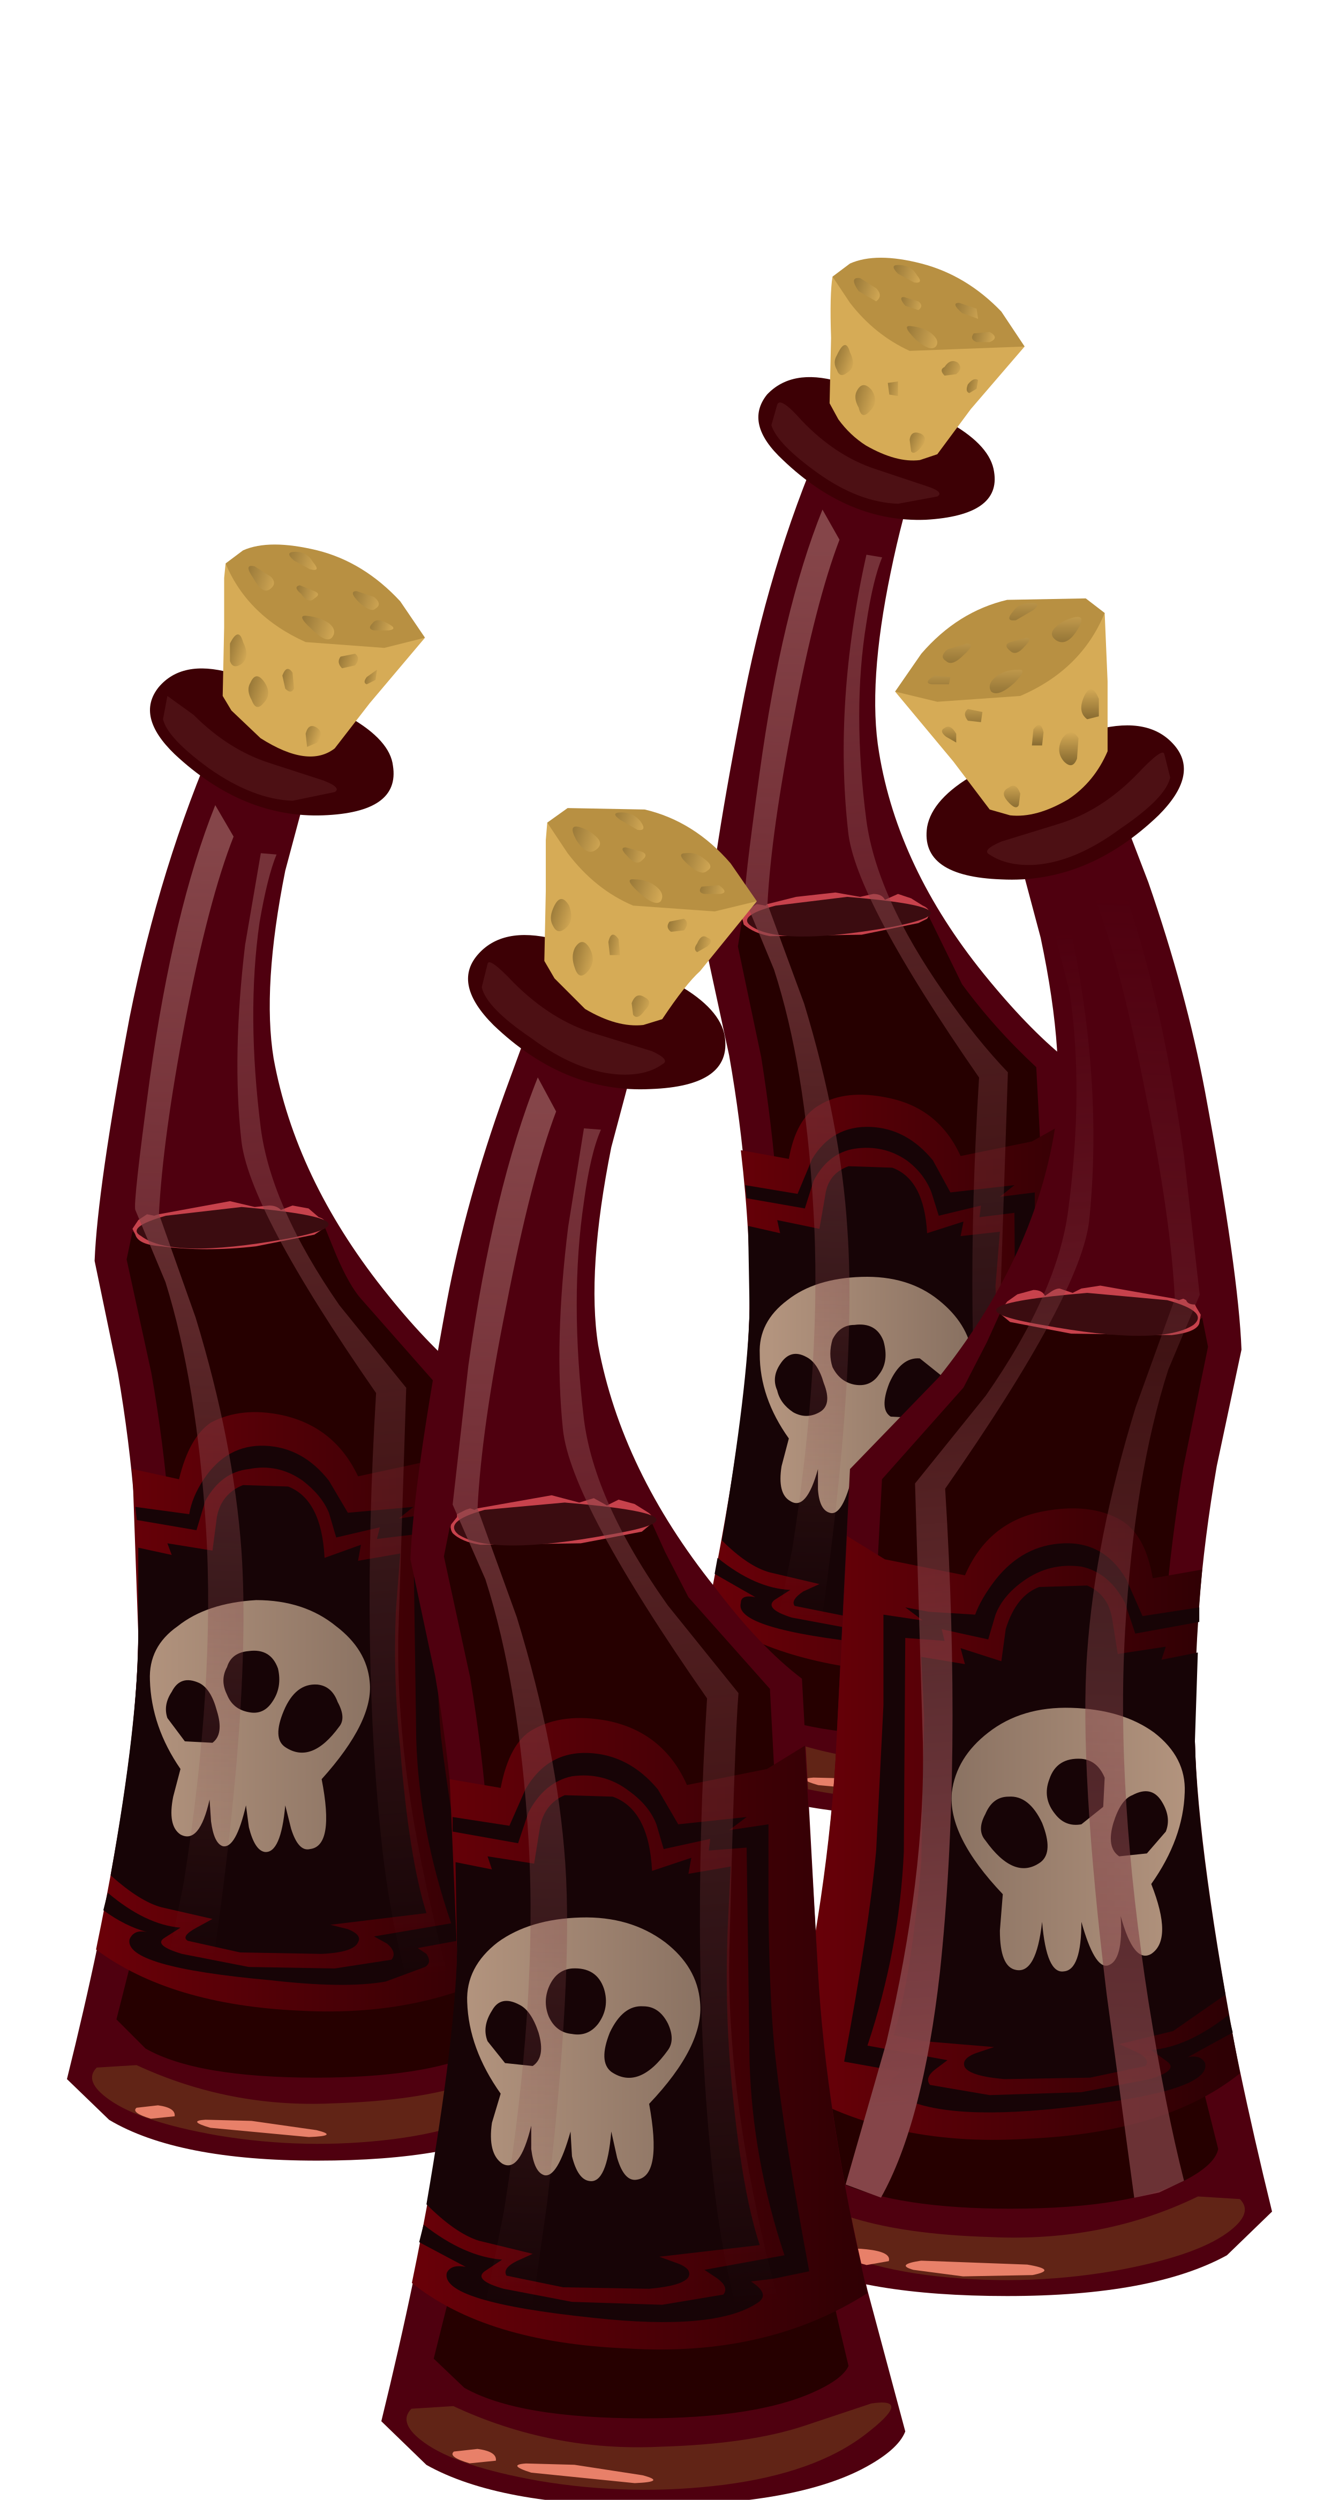 <?xml version="1.0" encoding="UTF-8" standalone="no"?>
<svg xmlns:xlink="http://www.w3.org/1999/xlink" height="85.85px" width="46.0px" xmlns="http://www.w3.org/2000/svg">
  <g transform="matrix(1.0, 0.0, 0.0, 1.0, 0.0, 0.0)">
    <use height="53.5" transform="matrix(1.0, 0.0, 0.0, 1.0, 23.35, 8.85)" width="16.5" xlink:href="#shape0"/>
    <use height="3.1" transform="matrix(0.9, 0.0, 0.0, 0.9, 24.15, 59.05)" width="16.95" xlink:href="#sprite0"/>
    <use height="0.7" transform="matrix(0.9, 0.0, 0.0, 0.9, 27.655, 61.0)" width="4.75" xlink:href="#sprite1"/>
    <use height="0.65" transform="matrix(0.9, 0.0, 0.0, 0.9, 25.6, 60.505)" width="1.45" xlink:href="#sprite2"/>
    <use height="28.95" transform="matrix(1.0, 0.0, 0.0, 1.0, 24.3, 30.65)" width="14.35" xlink:href="#shape4"/>
    <use height="44.7" transform="matrix(0.9, 0.0, 0.0, 0.9, 29.0, 19.05)" width="8.65" xlink:href="#sprite3"/>
    <use height="46.45" transform="matrix(0.9, 0.0, 0.0, 0.9, 25.6, 17.5)" width="4.0" xlink:href="#sprite4"/>
    <use height="55.5" transform="matrix(1.0, 0.0, 0.0, 1.0, 2.3, 18.7)" width="17.05" xlink:href="#shape7"/>
    <use height="3.2" transform="matrix(0.9, 0.0, 0.0, 0.9, 3.15, 70.75)" width="17.55" xlink:href="#sprite5"/>
    <use height="0.75" transform="matrix(0.9, 0.0, 0.0, 0.9, 6.755, 72.75)" width="4.95" xlink:href="#sprite6"/>
    <use height="0.65" transform="matrix(0.9, 0.0, 0.0, 0.9, 4.65, 72.255)" width="1.5" xlink:href="#sprite7"/>
    <use height="30.1" transform="matrix(1.0, 0.0, 0.0, 1.0, 3.3, 41.25)" width="14.85" xlink:href="#shape8"/>
    <use height="46.3" transform="matrix(0.9, 0.0, 0.0, 0.9, 8.15, 29.3)" width="8.95" xlink:href="#sprite8"/>
    <use height="48.15" transform="matrix(0.9, 0.0, 0.0, 0.9, 4.65, 27.65)" width="4.15" xlink:href="#sprite9"/>
    <use height="58.45" transform="matrix(1.0, 0.0, 0.0, 1.0, 25.7, 20.4)" width="18.0" xlink:href="#shape11"/>
    <use height="3.4" transform="matrix(0.9, 0.0, 0.0, 0.9, 26.17, 75.25)" width="18.45" xlink:href="#sprite10"/>
    <use height="0.75" transform="matrix(0.9, 0.0, 0.0, 0.9, 31.105, 77.545)" width="5.3" xlink:href="#sprite11"/>
    <use height="0.7" transform="matrix(0.9, 0.0, 0.0, 0.9, 29.095, 77.2)" width="1.6" xlink:href="#sprite12"/>
    <use height="31.7" transform="matrix(1.0, 0.0, 0.0, 1.0, 26.95, 44.15)" width="15.65" xlink:href="#shape15"/>
    <use height="48.8" transform="matrix(0.9, 0.0, 0.0, 0.9, 29.05, 31.55)" width="9.45" xlink:href="#sprite13"/>
    <use height="50.75" transform="matrix(0.9, 0.0, 0.0, 0.9, 37.3, 29.8)" width="4.35" xlink:href="#sprite14"/>
    <use height="58.45" transform="matrix(1.0, 0.0, 0.0, 1.0, 13.1, 27.6)" width="18.0" xlink:href="#shape18"/>
    <use height="3.4" transform="matrix(0.9, 0.0, 0.0, 0.9, 13.955, 82.45)" width="18.5" xlink:href="#sprite15"/>
    <use height="0.85" transform="matrix(0.9, 0.0, 0.0, 0.9, 17.755, 84.555)" width="5.2" xlink:href="#sprite16"/>
    <use height="0.7" transform="matrix(0.9, 0.0, 0.0, 0.9, 15.55, 84.055)" width="1.65" xlink:href="#sprite17"/>
    <use height="31.7" transform="matrix(1.0, 0.0, 0.0, 1.0, 14.15, 51.35)" width="15.65" xlink:href="#shape19"/>
    <use height="48.8" transform="matrix(0.9, 0.0, 0.0, 0.9, 19.205, 38.75)" width="9.45" xlink:href="#sprite18"/>
    <use height="50.75" transform="matrix(0.9, 0.0, 0.0, 0.9, 15.55, 37.0)" width="4.35" xlink:href="#sprite19"/>
  </g>
  <defs>
    <g id="shape0" transform="matrix(1.0, 0.0, 0.0, 1.0, -23.35, -8.85)">
      <path d="M30.6 19.65 Q29.8 23.5 30.2 25.85 30.85 29.8 33.8 33.45 35.3 35.3 36.6 36.35 L37.05 45.55 Q37.35 50.2 38.6 55.55 L39.85 60.0 Q39.6 60.6 38.5 61.2 36.25 62.35 31.65 62.35 27.05 62.35 24.75 61.05 L23.35 59.7 Q25.65 50.4 25.75 44.95 25.85 40.8 25.05 36.25 L24.25 32.55 Q24.35 30.2 25.45 24.5 26.4 19.4 28.25 15.15 L31.5 16.25 Q31.0 17.7 30.6 19.65" fill="#4f000f" fill-rule="evenodd" stroke="none"/>
      <path d="M28.8 13.1 Q33.9 14.45 34.15 16.2 34.4 17.7 31.8 17.85 29.15 17.95 26.9 15.8 25.55 14.55 26.35 13.55 27.2 12.65 28.8 13.1" fill="#3d0005" fill-rule="evenodd" stroke="none"/>
      <path d="M26.7 13.9 Q26.8 13.6 27.55 14.45 28.7 15.65 30.05 16.1 L31.85 16.7 Q32.45 16.9 32.2 17.05 L30.85 17.3 Q29.5 17.25 28.1 16.25 26.7 15.25 26.5 14.6 L26.7 13.9" fill="#4d1014" fill-rule="evenodd" stroke="none"/>
      <path d="M29.15 11.5 L28.6 9.5 29.2 9.05 Q30.1 8.65 31.65 9.05 33.2 9.45 34.4 10.7 L35.2 11.9 31.65 13.55 29.15 11.5" fill="#b89042" fill-rule="evenodd" stroke="none"/>
      <path d="M29.75 15.3 Q29.2 14.95 28.8 14.4 L28.5 13.85 28.55 11.6 Q28.5 10.1 28.6 9.5 L29.2 10.4 Q30.05 11.5 31.25 12.05 L35.2 11.9 33.35 14.05 32.2 15.6 31.6 15.8 Q30.8 15.9 29.75 15.3" fill="#d6ab56" fill-rule="evenodd" stroke="none"/>
      <path d="M28.75 12.2 Q29.05 11.55 29.2 12.1 29.45 12.6 29.1 12.8 28.85 13.0 28.75 12.7 28.6 12.45 28.75 12.2" fill="url(#gradient0)" fill-rule="evenodd" stroke="none"/>
      <path d="M29.45 13.4 Q29.65 13.05 29.95 13.4 30.2 13.8 29.9 14.1 29.6 14.45 29.5 14.0 29.3 13.65 29.45 13.4" fill="url(#gradient1)" fill-rule="evenodd" stroke="none"/>
      <path d="M30.5 13.15 L30.85 13.1 30.85 13.6 30.55 13.55 30.5 13.15" fill="url(#gradient2)" fill-rule="evenodd" stroke="none"/>
      <path d="M31.25 15.1 Q31.3 14.75 31.65 14.9 31.9 15.05 31.65 15.35 31.4 15.65 31.3 15.5 L31.25 15.1" fill="url(#gradient3)" fill-rule="evenodd" stroke="none"/>
      <path d="M33.25 13.2 Q33.45 12.95 33.6 13.05 L33.55 13.35 33.3 13.5 Q33.15 13.45 33.25 13.2" fill="url(#gradient4)" fill-rule="evenodd" stroke="none"/>
      <path d="M32.45 12.6 Q32.65 12.3 32.9 12.45 33.1 12.65 32.85 12.85 L32.45 12.9 Q32.25 12.7 32.45 12.6" fill="url(#gradient5)" fill-rule="evenodd" stroke="none"/>
      <path d="M29.55 9.55 L30.1 9.9 Q30.35 10.15 30.1 10.35 L29.5 10.0 Q29.15 9.5 29.55 9.55" fill="url(#gradient6)" fill-rule="evenodd" stroke="none"/>
      <path d="M31.3 11.2 Q31.75 11.25 32.0 11.45 32.3 11.7 32.15 11.9 31.95 12.1 31.45 11.65 30.95 11.15 31.3 11.2" fill="url(#gradient7)" fill-rule="evenodd" stroke="none"/>
      <path d="M31.05 10.2 L31.55 10.35 Q31.75 10.5 31.55 10.65 L31.1 10.5 Q30.85 10.2 31.05 10.2" fill="url(#gradient8)" fill-rule="evenodd" stroke="none"/>
      <path d="M30.85 9.1 Q31.3 9.1 31.5 9.45 31.75 9.75 31.4 9.7 L30.85 9.4 Q30.55 9.1 30.85 9.1" fill="url(#gradient9)" fill-rule="evenodd" stroke="none"/>
      <path d="M32.95 10.4 L33.55 10.6 33.6 10.95 33.05 10.75 Q32.65 10.4 32.95 10.4" fill="url(#gradient10)" fill-rule="evenodd" stroke="none"/>
      <path d="M33.45 11.45 L34.0 11.4 Q34.35 11.6 34.0 11.75 L33.55 11.75 Q33.3 11.65 33.45 11.45" fill="url(#gradient11)" fill-rule="evenodd" stroke="none"/>
    </g>
    <linearGradient gradientTransform="matrix(6.0E-4, 2.0E-4, 2.0E-4, -6.0E-4, 28.9, 12.35)" gradientUnits="userSpaceOnUse" id="gradient0" spreadMethod="pad" x1="-819.2" x2="819.2">
      <stop offset="0.0" stop-color="#82662e"/>
      <stop offset="1.0" stop-color="#d6ab56"/>
    </linearGradient>
    <linearGradient gradientTransform="matrix(7.0E-4, 2.0E-4, 2.0E-4, -7.0E-4, 29.55, 13.7)" gradientUnits="userSpaceOnUse" id="gradient1" spreadMethod="pad" x1="-819.2" x2="819.2">
      <stop offset="0.0" stop-color="#82662e"/>
      <stop offset="1.0" stop-color="#d6ab56"/>
    </linearGradient>
    <linearGradient gradientTransform="matrix(5.0E-4, 1.0E-4, 1.0E-4, -5.0E-4, 30.6, 13.3)" gradientUnits="userSpaceOnUse" id="gradient2" spreadMethod="pad" x1="-819.2" x2="819.2">
      <stop offset="0.0" stop-color="#82662e"/>
      <stop offset="1.0" stop-color="#d6ab56"/>
    </linearGradient>
    <linearGradient gradientTransform="matrix(5.0E-4, 1.0E-4, 2.0E-4, -5.0E-4, 31.35, 15.2)" gradientUnits="userSpaceOnUse" id="gradient3" spreadMethod="pad" x1="-819.2" x2="819.2">
      <stop offset="0.0" stop-color="#82662e"/>
      <stop offset="1.0" stop-color="#d6ab56"/>
    </linearGradient>
    <linearGradient gradientTransform="matrix(4.0E-4, 1.0E-4, 1.0E-4, -5.0E-4, 33.4, 13.25)" gradientUnits="userSpaceOnUse" id="gradient4" spreadMethod="pad" x1="-819.2" x2="819.2">
      <stop offset="0.0" stop-color="#82662e"/>
      <stop offset="1.0" stop-color="#d6ab56"/>
    </linearGradient>
    <linearGradient gradientTransform="matrix(6.0E-4, 2.0E-4, 2.0E-4, -6.0E-4, 32.6, 12.65)" gradientUnits="userSpaceOnUse" id="gradient5" spreadMethod="pad" x1="-819.2" x2="819.2">
      <stop offset="0.0" stop-color="#82662e"/>
      <stop offset="1.0" stop-color="#d6ab56"/>
    </linearGradient>
    <linearGradient gradientTransform="matrix(9.0E-4, 2.0E-4, 3.0E-4, -0.001, 29.6, 9.95)" gradientUnits="userSpaceOnUse" id="gradient6" spreadMethod="pad" x1="-819.2" x2="819.2">
      <stop offset="0.0" stop-color="#82662e"/>
      <stop offset="1.0" stop-color="#d6ab56"/>
    </linearGradient>
    <linearGradient gradientTransform="matrix(0.001, 3.0E-4, 3.0E-4, -0.001, 31.5, 11.5)" gradientUnits="userSpaceOnUse" id="gradient7" spreadMethod="pad" x1="-819.2" x2="819.2">
      <stop offset="0.0" stop-color="#82662e"/>
      <stop offset="1.0" stop-color="#d6ab56"/>
    </linearGradient>
    <linearGradient gradientTransform="matrix(7.0E-4, 2.0E-4, 2.0E-4, -8.0E-4, 31.2, 10.4)" gradientUnits="userSpaceOnUse" id="gradient8" spreadMethod="pad" x1="-819.2" x2="819.2">
      <stop offset="0.0" stop-color="#82662e"/>
      <stop offset="1.0" stop-color="#d6ab56"/>
    </linearGradient>
    <linearGradient gradientTransform="matrix(9.0E-4, 2.0E-4, 3.0E-4, -0.001, 31.0, 9.35)" gradientUnits="userSpaceOnUse" id="gradient9" spreadMethod="pad" x1="-819.2" x2="819.2">
      <stop offset="0.0" stop-color="#82662e"/>
      <stop offset="1.0" stop-color="#d6ab56"/>
    </linearGradient>
    <linearGradient gradientTransform="matrix(9.0E-4, 2.0E-4, 3.0E-4, -0.001, 33.1, 10.65)" gradientUnits="userSpaceOnUse" id="gradient10" spreadMethod="pad" x1="-819.2" x2="819.2">
      <stop offset="0.0" stop-color="#82662e"/>
      <stop offset="1.0" stop-color="#d6ab56"/>
    </linearGradient>
    <linearGradient gradientTransform="matrix(7.0E-4, 2.0E-4, 2.0E-4, -8.0E-4, 33.65, 11.55)" gradientUnits="userSpaceOnUse" id="gradient11" spreadMethod="pad" x1="-819.2" x2="819.2">
      <stop offset="0.0" stop-color="#82662e"/>
      <stop offset="1.0" stop-color="#d6ab56"/>
    </linearGradient>
    <g id="sprite0" transform="matrix(1.0, 0.0, 0.0, 1.0, 0.0, 0.0)">
      <use height="3.4" transform="matrix(0.916, 0.0, 0.0, 0.912, 0.004, 0.0)" width="18.5" xlink:href="#shape1"/>
    </g>
    <g id="shape1" transform="matrix(1.0, 0.0, 0.0, 1.0, 0.05, 0.0)">
      <path d="M9.65 1.75 Q13.05 1.65 15.15 0.95 L17.7 0.1 Q19.35 -0.15 17.45 1.3 15.55 2.75 12.1 3.2 8.55 3.65 5.0 3.05 1.9 2.5 0.65 1.6 -0.4 0.85 0.15 0.3 L1.75 0.2 Q5.5 1.95 9.65 1.75" fill="#612416" fill-rule="evenodd" stroke="none"/>
    </g>
    <g id="sprite1" transform="matrix(1.0, 0.0, 0.0, 1.0, 0.05, 0.0)">
      <use height="0.85" transform="matrix(0.913, 0.0, 0.0, 0.824, -0.046, 0.009)" width="5.2" xlink:href="#shape2"/>
    </g>
    <g id="shape2" transform="matrix(1.0, 0.0, 0.0, 1.0, 0.05, 0.05)">
      <path d="M2.15 0.05 L4.75 0.45 Q5.7 0.7 4.45 0.75 L0.5 0.35 Q-0.45 0.05 0.3 0.0 L2.15 0.05" fill="#e88069" fill-rule="evenodd" stroke="none"/>
    </g>
    <g id="sprite2" transform="matrix(1.0, 0.0, 0.0, 1.0, 0.0, 0.05)">
      <use height="0.7" transform="matrix(0.879, 0.0, 0.0, 0.929, 0.0, -0.046)" width="1.65" xlink:href="#shape3"/>
    </g>
    <g id="shape3" transform="matrix(1.0, 0.0, 0.0, 1.0, 0.0, 0.05)">
      <path d="M0.95 0.0 Q1.7 0.1 1.65 0.45 L0.65 0.55 Q-0.2 0.3 0.05 0.1 L0.95 0.0" fill="#e88069" fill-rule="evenodd" stroke="none"/>
    </g>
    <g id="shape4" transform="matrix(1.0, 0.0, 0.0, 1.0, -24.3, -30.65)">
      <path d="M31.85 31.35 L33.05 33.8 Q34.15 35.3 35.6 36.65 L36.1 46.2 Q36.25 50.75 38.05 58.0 37.9 58.4 36.95 58.8 35.15 59.6 31.6 59.6 27.7 59.6 25.95 58.65 L25.0 57.7 25.9 54.05 Q26.8 49.6 26.85 45.4 26.9 41.0 26.15 36.3 L25.35 32.5 25.5 31.55 25.8 31.8 28.85 31.95 31.85 31.35" fill="#260000" fill-rule="evenodd" stroke="none"/>
      <path d="M28.7 30.65 L29.55 30.8 30.0 30.7 Q30.3 30.7 30.4 30.9 L30.85 30.7 31.3 30.85 31.7 31.1 Q32.05 31.25 31.85 31.55 L31.55 31.7 29.6 32.1 26.45 32.15 Q25.9 32.05 25.55 31.75 L25.5 31.55 25.75 31.25 25.75 31.2 26.0 31.05 26.3 31.1 26.35 31.05 27.35 30.8 28.7 30.65" fill="#c7424c" fill-rule="evenodd" stroke="none"/>
      <path d="M29.1 30.8 Q34.0 31.2 30.55 31.85 26.8 32.5 25.8 31.8 25.3 31.45 26.65 31.1 L29.1 30.8" fill="#3b0c10" fill-rule="evenodd" stroke="none"/>
      <path d="M25.75 44.95 Q25.8 42.5 25.45 39.5 L27.1 39.8 Q27.35 38.4 28.15 37.95 29.05 37.4 30.5 37.7 32.25 38.05 33.0 39.7 L35.45 39.2 36.7 38.5 37.05 45.55 Q37.4 50.7 38.65 55.7 35.3 57.65 31.1 57.45 26.7 57.2 24.3 55.4 25.7 48.45 25.75 44.95" fill="url(#gradient12)" fill-rule="evenodd" stroke="none"/>
      <path d="M26.7 41.9 L28.15 42.2 28.35 41.05 Q28.45 40.3 29.15 40.05 L30.65 40.1 Q31.75 40.5 31.85 42.35 L33.1 41.95 33.0 42.45 34.35 42.3 34.2 44.15 34.35 48.75 Q34.7 52.35 35.25 54.15 L34.3 54.35 32.9 54.5 32.1 54.55 32.65 54.7 33.0 55.15 Q32.8 55.45 31.75 55.55 L29.05 55.5 27.3 55.15 Q27.15 54.95 27.6 54.65 L28.15 54.4 26.45 54.0 Q25.7 53.8 24.8 52.9 25.7 47.55 25.75 44.95 L25.7 42.1 26.8 42.35 26.7 41.9" fill="#170406" fill-rule="evenodd" stroke="none"/>
      <path d="M33.65 41.8 L33.7 41.4 32.25 41.75 32.0 40.95 Q31.75 40.3 31.15 39.85 30.35 39.3 29.35 39.45 28.45 39.6 27.95 40.55 L27.65 41.5 25.65 41.15 25.6 40.7 27.4 41.0 27.9 39.8 Q28.6 38.65 29.9 38.7 31.15 38.75 32.05 39.85 L32.65 40.95 34.85 40.7 34.35 41.1 35.55 40.95 35.55 43.7 Q35.6 46.85 35.8 48.35 36.05 50.85 36.8 54.95 L35.7 55.2 34.95 55.35 Q35.65 55.7 35.2 55.95 L33.9 56.5 Q32.6 56.75 30.0 56.45 25.2 55.95 25.45 55.05 25.45 54.75 25.95 54.85 L24.55 54.05 24.65 53.5 Q25.95 54.55 27.15 54.6 L26.6 54.95 Q26.25 55.25 27.2 55.55 L29.35 55.95 34.1 55.75 Q34.3 55.5 33.95 55.25 L33.55 54.95 33.9 54.9 36.05 54.5 Q35.0 51.45 34.9 48.45 L34.85 41.65 33.65 41.8" fill="#170406" fill-rule="evenodd" stroke="none"/>
      <path d="M31.6 46.65 Q30.95 46.6 30.55 47.5 30.2 48.4 30.6 48.65 L31.65 48.7 32.35 48.05 Q32.6 47.75 32.35 47.25 L31.6 46.65 M28.6 46.0 Q28.45 46.5 28.6 46.95 28.85 47.45 29.35 47.55 29.9 47.65 30.2 47.2 30.55 46.75 30.35 46.05 30.1 45.4 29.35 45.5 28.85 45.5 28.6 46.0 M27.7 46.6 Q27.15 46.3 26.8 46.85 26.5 47.3 26.7 47.75 26.8 48.2 27.25 48.5 27.7 48.75 28.15 48.5 28.6 48.25 28.3 47.5 28.1 46.8 27.7 46.6 M26.1 46.5 Q26.05 45.4 27.05 44.65 28.0 43.9 29.6 43.85 31.2 43.8 32.25 44.65 33.25 45.45 33.4 46.5 33.55 47.85 31.75 49.75 32.2 51.95 31.4 52.1 30.8 52.25 30.6 50.6 30.4 52.25 29.9 52.2 29.55 52.15 29.4 51.35 L29.3 50.6 Q28.95 52.1 28.5 51.95 28.15 51.85 28.1 51.15 L28.1 50.45 Q27.7 51.9 27.15 51.55 26.7 51.3 26.85 50.35 L27.1 49.4 Q26.1 48.0 26.1 46.5" fill="url(#gradient13)" fill-rule="evenodd" stroke="none"/>
    </g>
    <linearGradient gradientTransform="matrix(0.009, 0.0, 0.0, -0.009, 31.45, 47.55)" gradientUnits="userSpaceOnUse" id="gradient12" spreadMethod="pad" x1="-819.2" x2="819.2">
      <stop offset="0.0" stop-color="#6b0008"/>
      <stop offset="1.0" stop-color="#2e0004"/>
    </linearGradient>
    <linearGradient gradientTransform="matrix(0.004, 0.0, 0.0, -0.004, 29.75, 48.0)" gradientUnits="userSpaceOnUse" id="gradient13" spreadMethod="pad" x1="-819.2" x2="819.2">
      <stop offset="0.0" stop-color="#b3947e"/>
      <stop offset="1.0" stop-color="#8a7262"/>
    </linearGradient>
    <g id="sprite3" transform="matrix(1.0, 0.0, 0.0, 1.0, 0.0, 0.0)">
      <use height="44.7" transform="matrix(1.0, 0.0, 0.0, 1.0, 0.0, 0.0)" width="8.65" xlink:href="#shape5"/>
    </g>
    <g id="shape5" transform="matrix(1.0, 0.0, 0.0, 1.0, 0.0, 0.0)">
      <path d="M1.45 0.1 Q1.1 0.95 0.85 2.6 0.3 5.95 0.85 10.15 1.25 13.05 3.8 16.7 5.05 18.5 6.25 19.75 L5.95 28.8 Q5.85 33.4 7.25 39.3 L8.65 44.25 7.4 44.7 Q5.95 42.05 5.35 36.8 4.55 29.5 5.15 19.95 0.4 13.1 0.15 10.55 -0.4 5.6 0.85 0.0 L1.45 0.1" fill="url(#gradient14)" fill-rule="evenodd" stroke="none"/>
    </g>
    <linearGradient gradientTransform="matrix(0.002, 0.025, 0.025, -0.002, 3.9, 21.05)" gradientUnits="userSpaceOnUse" id="gradient14" spreadMethod="pad" x1="-819.2" x2="819.2">
      <stop offset="0.0" stop-color="#854549" stop-opacity="0.729"/>
      <stop offset="1.0" stop-color="#854549" stop-opacity="0.0"/>
    </linearGradient>
    <g id="sprite4" transform="matrix(1.0, 0.0, 0.0, 1.0, 0.0, 0.0)">
      <use height="46.45" transform="matrix(1.0, 0.0, 0.0, 1.0, 0.0, 0.0)" width="4.0" xlink:href="#shape6"/>
    </g>
    <g id="shape6" transform="matrix(1.0, 0.0, 0.0, 1.0, 0.0, 0.0)">
      <path d="M2.95 0.0 L3.6 1.15 Q2.7 3.5 1.85 7.95 1.0 12.25 0.85 15.05 L2.25 18.85 Q3.65 23.45 3.9 27.45 4.35 33.85 2.3 46.45 L1.4 46.25 Q0.55 46.05 0.55 45.85 L1.8 39.65 Q2.95 32.3 2.6 26.65 2.3 21.25 1.1 17.55 L0.0 14.9 Q-0.1 14.7 0.55 10.05 1.4 3.85 2.95 0.0" fill="url(#gradient15)" fill-rule="evenodd" stroke="none"/>
    </g>
    <linearGradient gradientTransform="matrix(-9.0E-4, 0.025, 0.025, 9.0E-4, 2.0, 21.95)" gradientUnits="userSpaceOnUse" id="gradient15" spreadMethod="pad" x1="-819.2" x2="819.2">
      <stop offset="0.0" stop-color="#854549"/>
      <stop offset="1.0" stop-color="#854549" stop-opacity="0.0"/>
    </linearGradient>
    <g id="shape7" transform="matrix(1.0, 0.0, 0.0, 1.0, -2.3, -18.7)">
      <path d="M4.05 47.15 L3.25 43.3 Q3.35 40.8 4.45 34.95 5.5 29.7 7.45 25.25 L10.75 26.35 9.8 29.9 Q9.0 33.9 9.4 36.35 10.15 40.45 13.15 44.25 14.65 46.15 16.0 47.25 L16.5 56.75 Q16.85 61.55 18.15 67.1 L19.35 71.7 Q19.15 72.35 17.95 72.95 15.65 74.2 10.9 74.2 6.1 74.2 3.75 72.8 L2.3 71.4 Q4.7 61.75 4.75 56.1 4.85 51.8 4.05 47.15" fill="#4f000f" fill-rule="evenodd" stroke="none"/>
      <path d="M7.9 23.1 Q13.3 24.55 13.5 26.3 13.75 27.9 11.1 28.0 8.35 28.1 6.0 25.9 4.65 24.6 5.45 23.6 6.25 22.65 7.9 23.1" fill="#3d0005" fill-rule="evenodd" stroke="none"/>
      <path d="M5.75 23.9 L6.65 24.55 Q7.85 25.75 9.25 26.2 L11.1 26.8 Q11.75 27.05 11.5 27.2 L10.05 27.5 Q8.7 27.45 7.2 26.4 5.75 25.35 5.6 24.7 L5.75 23.9" fill="#4d1014" fill-rule="evenodd" stroke="none"/>
      <path d="M8.35 21.45 L7.75 19.35 8.35 18.9 Q9.25 18.5 10.9 18.9 12.5 19.3 13.75 20.65 L14.6 21.9 10.9 23.6 8.35 21.45" fill="#b89042" fill-rule="evenodd" stroke="none"/>
      <path d="M7.75 19.35 Q8.5 21.15 10.5 22.05 L13.2 22.25 14.6 21.9 12.7 24.15 11.5 25.7 Q10.6 26.4 8.95 25.35 L7.95 24.4 7.65 23.9 7.7 21.55 7.7 19.85 7.75 19.35" fill="#d6ab56" fill-rule="evenodd" stroke="none"/>
      <path d="M7.9 22.1 Q8.2 21.5 8.35 22.05 8.6 22.55 8.3 22.8 8.0 23.0 7.9 22.7 L7.9 22.1" fill="url(#gradient16)" fill-rule="evenodd" stroke="none"/>
      <path d="M8.6 23.45 Q8.8 23.0 9.1 23.45 9.35 23.85 9.05 24.15 8.8 24.45 8.65 24.05 8.45 23.7 8.6 23.45" fill="url(#gradient17)" fill-rule="evenodd" stroke="none"/>
      <path d="M9.7 23.2 Q9.85 22.8 10.05 23.1 L10.1 23.65 Q10.0 23.85 9.8 23.65 L9.7 23.2" fill="url(#gradient18)" fill-rule="evenodd" stroke="none"/>
      <path d="M10.5 25.2 Q10.6 24.8 10.9 25.0 11.15 25.2 10.9 25.5 L10.55 25.65 10.5 25.2" fill="url(#gradient19)" fill-rule="evenodd" stroke="none"/>
      <path d="M12.6 23.25 L12.95 23.0 12.9 23.35 12.6 23.5 Q12.45 23.45 12.6 23.25" fill="url(#gradient20)" fill-rule="evenodd" stroke="none"/>
      <path d="M11.7 22.55 L12.2 22.45 Q12.4 22.6 12.2 22.85 L11.75 22.95 Q11.55 22.75 11.7 22.55" fill="url(#gradient21)" fill-rule="evenodd" stroke="none"/>
      <path d="M8.75 19.45 L9.3 19.8 Q9.55 20.05 9.25 20.25 9.0 20.4 8.7 19.85 8.35 19.35 8.75 19.45" fill="url(#gradient22)" fill-rule="evenodd" stroke="none"/>
      <path d="M10.55 21.15 Q11.0 21.2 11.3 21.4 11.6 21.65 11.4 21.9 11.2 22.1 10.7 21.6 10.15 21.1 10.55 21.15" fill="url(#gradient23)" fill-rule="evenodd" stroke="none"/>
      <path d="M10.3 20.1 L10.8 20.3 Q11.05 20.4 10.8 20.55 10.6 20.75 10.35 20.4 10.05 20.15 10.3 20.1" fill="url(#gradient24)" fill-rule="evenodd" stroke="none"/>
      <path d="M10.15 18.95 Q10.55 18.95 10.75 19.3 11.05 19.65 10.65 19.55 L10.1 19.25 Q9.75 18.95 10.15 18.95" fill="url(#gradient25)" fill-rule="evenodd" stroke="none"/>
      <path d="M12.25 20.3 L12.85 20.5 Q13.15 20.75 12.9 20.9 12.75 21.05 12.35 20.7 11.95 20.3 12.25 20.3" fill="url(#gradient26)" fill-rule="evenodd" stroke="none"/>
      <path d="M12.8 21.4 Q12.95 21.2 13.3 21.4 13.7 21.6 13.35 21.65 L12.85 21.65 Q12.6 21.6 12.8 21.4" fill="url(#gradient27)" fill-rule="evenodd" stroke="none"/>
    </g>
    <linearGradient gradientTransform="matrix(6.0E-4, 2.0E-4, 2.0E-4, -7.0E-4, 8.05, 22.35)" gradientUnits="userSpaceOnUse" id="gradient16" spreadMethod="pad" x1="-819.2" x2="819.2">
      <stop offset="0.0" stop-color="#82662e"/>
      <stop offset="1.0" stop-color="#d6ab56"/>
    </linearGradient>
    <linearGradient gradientTransform="matrix(7.0E-4, 2.0E-4, 2.0E-4, -7.0E-4, 8.8, 23.75)" gradientUnits="userSpaceOnUse" id="gradient17" spreadMethod="pad" x1="-819.2" x2="819.2">
      <stop offset="0.0" stop-color="#82662e"/>
      <stop offset="1.0" stop-color="#d6ab56"/>
    </linearGradient>
    <linearGradient gradientTransform="matrix(5.0E-4, 1.0E-4, 1.0E-4, -5.0E-4, 9.85, 23.35)" gradientUnits="userSpaceOnUse" id="gradient18" spreadMethod="pad" x1="-819.2" x2="819.2">
      <stop offset="0.0" stop-color="#82662e"/>
      <stop offset="1.0" stop-color="#d6ab56"/>
    </linearGradient>
    <linearGradient gradientTransform="matrix(5.0E-4, 1.0E-4, 2.0E-4, -6.0E-4, 10.6, 25.25)" gradientUnits="userSpaceOnUse" id="gradient19" spreadMethod="pad" x1="-819.2" x2="819.2">
      <stop offset="0.0" stop-color="#82662e"/>
      <stop offset="1.0" stop-color="#d6ab56"/>
    </linearGradient>
    <linearGradient gradientTransform="matrix(4.0E-4, 1.0E-4, 1.0E-4, -5.0E-4, 12.7, 23.25)" gradientUnits="userSpaceOnUse" id="gradient20" spreadMethod="pad" x1="-819.2" x2="819.2">
      <stop offset="0.0" stop-color="#82662e"/>
      <stop offset="1.0" stop-color="#d6ab56"/>
    </linearGradient>
    <linearGradient gradientTransform="matrix(6.0E-4, 2.0E-4, 2.0E-4, -6.0E-4, 11.9, 22.65)" gradientUnits="userSpaceOnUse" id="gradient21" spreadMethod="pad" x1="-819.2" x2="819.2">
      <stop offset="0.0" stop-color="#82662e"/>
      <stop offset="1.0" stop-color="#d6ab56"/>
    </linearGradient>
    <linearGradient gradientTransform="matrix(0.001, 2.0E-4, 3.0E-4, -0.001, 8.8, 19.85)" gradientUnits="userSpaceOnUse" id="gradient22" spreadMethod="pad" x1="-819.2" x2="819.2">
      <stop offset="0.0" stop-color="#82662e"/>
      <stop offset="1.0" stop-color="#d6ab56"/>
    </linearGradient>
    <linearGradient gradientTransform="matrix(0.001, 3.0E-4, 3.0E-4, -0.001, 10.75, 21.5)" gradientUnits="userSpaceOnUse" id="gradient23" spreadMethod="pad" x1="-819.2" x2="819.2">
      <stop offset="0.0" stop-color="#82662e"/>
      <stop offset="1.0" stop-color="#d6ab56"/>
    </linearGradient>
    <linearGradient gradientTransform="matrix(7.0E-4, 2.0E-4, 2.0E-4, -8.0E-4, 10.45, 20.3)" gradientUnits="userSpaceOnUse" id="gradient24" spreadMethod="pad" x1="-819.2" x2="819.2">
      <stop offset="0.0" stop-color="#82662e"/>
      <stop offset="1.0" stop-color="#d6ab56"/>
    </linearGradient>
    <linearGradient gradientTransform="matrix(0.001, 2.0E-4, 3.0E-4, -0.001, 10.2, 19.2)" gradientUnits="userSpaceOnUse" id="gradient25" spreadMethod="pad" x1="-819.2" x2="819.2">
      <stop offset="0.0" stop-color="#82662e"/>
      <stop offset="1.0" stop-color="#d6ab56"/>
    </linearGradient>
    <linearGradient gradientTransform="matrix(0.001, 2.0E-4, 3.0E-4, -0.001, 12.4, 20.55)" gradientUnits="userSpaceOnUse" id="gradient26" spreadMethod="pad" x1="-819.2" x2="819.2">
      <stop offset="0.0" stop-color="#82662e"/>
      <stop offset="1.0" stop-color="#d6ab56"/>
    </linearGradient>
    <linearGradient gradientTransform="matrix(7.0E-4, 2.0E-4, 2.0E-4, -8.0E-4, 12.95, 21.5)" gradientUnits="userSpaceOnUse" id="gradient27" spreadMethod="pad" x1="-819.2" x2="819.2">
      <stop offset="0.0" stop-color="#82662e"/>
      <stop offset="1.0" stop-color="#d6ab56"/>
    </linearGradient>
    <g id="sprite5" transform="matrix(1.0, 0.0, 0.0, 1.0, 0.0, 0.0)">
      <use height="3.4" transform="matrix(0.949, 0.0, 0.0, 0.941, 0.003, 0.0)" width="18.5" xlink:href="#shape1"/>
    </g>
    <g id="sprite6" transform="matrix(1.0, 0.0, 0.0, 1.0, 0.05, 0.0)">
      <use height="0.85" transform="matrix(0.952, 0.0, 0.0, 0.882, -0.048, 0.006)" width="5.2" xlink:href="#shape2"/>
    </g>
    <g id="sprite7" transform="matrix(1.0, 0.0, 0.0, 1.0, 0.0, 0.05)">
      <use height="0.7" transform="matrix(0.909, 0.0, 0.0, 0.929, 0.0, -0.046)" width="1.65" xlink:href="#shape3"/>
    </g>
    <g id="shape8" transform="matrix(1.0, 0.0, 0.0, 1.0, -3.3, -41.25)">
      <path d="M5.2 47.15 L4.35 43.25 4.55 42.3 4.85 42.45 8.0 42.65 11.1 42.0 11.55 43.1 Q12.0 44.15 12.4 44.6 L15.0 47.55 15.55 57.4 Q15.7 62.15 17.55 69.6 L16.45 70.5 Q14.55 71.35 10.85 71.35 6.75 71.35 5.0 70.35 L4.0 69.35 4.95 65.6 Q5.9 60.95 5.95 56.6 6.05 52.0 5.2 47.15" fill="#260000" fill-rule="evenodd" stroke="none"/>
      <path d="M5.05 41.7 L5.3 41.75 5.45 41.7 7.9 41.25 8.75 41.45 9.25 41.4 Q9.5 41.4 9.65 41.55 L10.05 41.4 10.6 41.5 10.95 41.8 Q11.3 41.9 11.1 42.2 L10.8 42.4 8.8 42.8 Q7.05 43.0 5.55 42.8 4.75 42.75 4.65 42.4 L4.55 42.2 4.75 41.9 5.05 41.7" fill="#c7424c" fill-rule="evenodd" stroke="none"/>
      <path d="M8.3 41.45 Q13.4 41.9 9.8 42.55 5.9 43.25 4.85 42.45 4.3 42.15 5.7 41.75 L8.3 41.45" fill="#3b0c10" fill-rule="evenodd" stroke="none"/>
      <path d="M4.55 50.45 L6.15 50.8 Q6.5 49.35 7.25 48.85 8.3 48.3 9.7 48.6 11.5 49.0 12.3 50.7 L14.85 50.15 16.1 49.45 16.5 56.75 Q16.8 61.1 18.15 67.25 14.85 69.3 10.3 69.05 5.85 68.85 3.3 66.95 4.75 59.95 4.75 56.1 L4.55 50.45" fill="url(#gradient28)" fill-rule="evenodd" stroke="none"/>
      <path d="M5.75 53.0 L7.3 53.25 7.45 52.1 Q7.6 51.3 8.35 51.0 L9.9 51.05 Q11.05 51.5 11.15 53.5 L12.4 53.05 12.3 53.6 13.75 53.35 13.6 55.3 Q13.5 57.7 13.75 60.05 14.05 63.8 14.65 65.7 L11.35 66.1 11.95 66.25 Q12.45 66.45 12.3 66.7 12.15 67.05 11.05 67.1 L8.25 67.05 6.45 66.65 Q6.2 66.5 6.75 66.2 L7.3 65.9 5.55 65.5 Q4.8 65.3 3.8 64.4 4.75 59.1 4.75 56.1 L4.75 53.15 5.9 53.4 5.75 53.0" fill="#170406" fill-rule="evenodd" stroke="none"/>
      <path d="M6.75 52.55 L4.7 52.2 4.65 51.75 6.5 52.0 Q6.6 51.4 7.0 50.8 7.8 49.6 9.1 49.65 10.4 49.7 11.3 50.85 L11.95 51.95 14.2 51.75 13.7 52.15 15.0 51.95 15.0 54.9 Q15.0 58.1 15.15 59.65 15.45 62.2 16.25 66.55 L14.35 66.9 14.65 67.1 Q14.85 67.4 14.6 67.55 L13.25 68.05 Q11.85 68.3 9.25 68.0 4.25 67.55 4.45 66.6 4.6 66.25 5.05 66.35 4.3 66.15 3.55 65.6 L3.7 65.0 Q5.0 66.1 6.2 66.2 L5.65 66.55 Q5.25 66.8 6.25 67.1 L8.55 67.55 11.5 67.6 13.45 67.3 Q13.65 67.05 13.3 66.75 L12.85 66.5 15.5 66.05 Q14.4 62.85 14.3 59.75 L14.2 52.7 12.95 52.85 13.05 52.45 11.55 52.8 11.3 51.95 Q11.05 51.35 10.4 50.85 9.55 50.25 8.55 50.45 7.6 50.55 7.05 51.55 L6.75 52.55" fill="#170406" fill-rule="evenodd" stroke="none"/>
      <path d="M6.85 57.8 Q6.2 57.5 5.9 58.1 5.6 58.55 5.75 59.0 L6.35 59.8 7.3 59.85 Q7.7 59.55 7.45 58.75 7.25 58.0 6.85 57.8 M8.55 58.8 Q9.05 58.9 9.35 58.45 9.7 57.95 9.55 57.3 9.3 56.6 8.55 56.7 7.95 56.75 7.8 57.25 7.55 57.7 7.8 58.2 8.0 58.7 8.55 58.8 M11.65 59.3 Q11.9 59.0 11.6 58.45 11.4 57.9 10.9 57.85 10.15 57.8 9.75 58.75 9.35 59.7 9.8 60.0 10.7 60.6 11.65 59.3 M11.55 55.85 Q12.6 56.65 12.7 57.75 12.85 59.1 11.05 61.1 11.5 63.4 10.65 63.5 10.25 63.6 10.0 62.8 L9.8 62.0 Q9.65 63.65 9.1 63.6 8.75 63.55 8.55 62.75 L8.45 62.0 Q8.1 63.5 7.65 63.4 7.35 63.3 7.25 62.55 L7.2 61.8 Q6.85 63.35 6.2 63.0 5.75 62.7 5.95 61.7 L6.2 60.75 Q5.2 59.3 5.15 57.7 5.1 56.55 6.1 55.85 7.1 55.05 8.8 54.95 10.45 54.95 11.55 55.85" fill="url(#gradient29)" fill-rule="evenodd" stroke="none"/>
    </g>
    <linearGradient gradientTransform="matrix(0.009, 0.0, 0.0, -0.009, 10.7, 58.8)" gradientUnits="userSpaceOnUse" id="gradient28" spreadMethod="pad" x1="-819.2" x2="819.2">
      <stop offset="0.0" stop-color="#6b0008"/>
      <stop offset="1.0" stop-color="#2e0004"/>
    </linearGradient>
    <linearGradient gradientTransform="matrix(0.005, 0.0, 0.0, -0.005, 8.9, 59.3)" gradientUnits="userSpaceOnUse" id="gradient29" spreadMethod="pad" x1="-819.2" x2="819.2">
      <stop offset="0.0" stop-color="#b3947e"/>
      <stop offset="1.0" stop-color="#8a7262"/>
    </linearGradient>
    <g id="sprite8" transform="matrix(1.0, 0.0, 0.0, 1.0, 0.0, 0.0)">
      <use height="46.3" transform="matrix(1.0, 0.0, 0.0, 1.0, 0.0, 0.0)" width="8.95" xlink:href="#shape9"/>
    </g>
    <g id="shape9" transform="matrix(1.0, 0.0, 0.0, 1.0, 0.0, 0.0)">
      <path d="M1.5 0.05 Q1.15 0.9 0.85 2.65 0.35 6.15 0.9 10.5 1.3 13.5 3.9 17.25 L6.45 20.4 6.15 29.8 Q6.05 34.6 7.5 40.65 8.2 43.7 8.95 45.8 L7.65 46.3 6.85 44.25 Q5.95 41.5 5.55 38.1 4.7 30.55 5.3 20.6 0.4 13.55 0.15 10.9 -0.2 7.7 0.3 3.5 L0.9 0.0 1.5 0.05" fill="url(#gradient30)" fill-rule="evenodd" stroke="none"/>
    </g>
    <linearGradient gradientTransform="matrix(0.002, 0.026, 0.026, -0.002, 4.05, 21.75)" gradientUnits="userSpaceOnUse" id="gradient30" spreadMethod="pad" x1="-819.2" x2="819.2">
      <stop offset="0.0" stop-color="#854549" stop-opacity="0.729"/>
      <stop offset="1.0" stop-color="#854549" stop-opacity="0.0"/>
    </linearGradient>
    <g id="sprite9" transform="matrix(1.0, 0.0, 0.0, 1.0, 0.0, 0.0)">
      <use height="48.15" transform="matrix(1.0, 0.0, 0.0, 1.0, 0.0, 0.0)" width="4.15" xlink:href="#shape10"/>
    </g>
    <g id="shape10" transform="matrix(1.0, 0.0, 0.0, 1.0, 0.0, 0.0)">
      <path d="M3.05 0.0 L3.75 1.2 Q2.8 3.6 1.9 8.25 1.05 12.7 0.9 15.6 L2.3 19.55 Q3.75 24.3 4.05 28.45 4.5 35.05 2.35 48.15 L1.45 47.95 Q0.55 47.75 0.55 47.55 L1.85 41.1 Q3.05 33.5 2.7 27.65 2.35 22.05 1.15 18.2 L0.0 15.45 Q-0.1 15.25 0.55 10.45 1.45 4.0 3.05 0.0" fill="url(#gradient31)" fill-rule="evenodd" stroke="none"/>
    </g>
    <linearGradient gradientTransform="matrix(-0.001, 0.026, 0.026, 0.001, 2.1, 22.75)" gradientUnits="userSpaceOnUse" id="gradient31" spreadMethod="pad" x1="-819.2" x2="819.2">
      <stop offset="0.0" stop-color="#854549"/>
      <stop offset="1.0" stop-color="#854549" stop-opacity="0.0"/>
    </linearGradient>
    <g id="shape11" transform="matrix(1.0, 0.0, 0.0, 1.0, -25.7, -20.4)">
      <path d="M41.8 50.35 Q40.95 55.25 41.05 59.8 41.2 65.75 43.7 75.95 L42.15 77.45 Q39.6 78.85 34.6 78.85 29.6 78.85 27.15 77.6 L25.7 76.3 27.0 71.45 Q28.4 65.55 28.7 60.5 L29.2 50.45 32.25 47.3 Q35.45 43.3 36.2 39.0 36.65 36.45 35.75 32.2 L34.75 28.45 38.3 27.3 39.45 30.3 Q40.75 34.05 41.4 37.5 42.55 43.7 42.65 46.35 L41.8 50.35" fill="#4f000f" fill-rule="evenodd" stroke="none"/>
      <path d="M39.8 28.0 Q37.35 30.35 34.4 30.2 31.6 30.1 31.85 28.4 32.2 26.45 37.7 25.05 39.5 24.6 40.35 25.6 41.2 26.6 39.8 28.0" fill="#3d0005" fill-rule="evenodd" stroke="none"/>
      <path d="M40.0 25.9 L40.2 26.7 Q40.05 27.4 38.5 28.45 36.95 29.6 35.55 29.7 34.6 29.75 34.0 29.35 33.7 29.2 34.4 28.9 L36.35 28.3 Q37.85 27.85 39.1 26.55 39.95 25.65 40.0 25.9" fill="#4d1014" fill-rule="evenodd" stroke="none"/>
      <path d="M37.35 23.3 L34.6 25.6 30.75 23.75 31.65 22.45 Q32.9 21.0 34.6 20.6 L37.3 20.55 37.95 21.05 37.35 23.3" fill="#b89042" fill-rule="evenodd" stroke="none"/>
      <path d="M37.95 21.05 L38.05 23.4 38.05 25.8 Q37.6 26.85 36.7 27.45 35.6 28.1 34.7 28.0 L34.0 27.8 32.75 26.15 30.75 23.75 32.2 24.1 35.05 23.9 Q37.15 23.0 37.95 21.05" fill="#d6ab56" fill-rule="evenodd" stroke="none"/>
      <path d="M37.75 24.0 L37.75 24.6 37.35 24.7 Q37.0 24.45 37.25 23.9 37.5 23.4 37.75 24.0" fill="url(#gradient32)" fill-rule="evenodd" stroke="none"/>
      <path d="M37.05 25.35 L37.0 26.05 Q36.85 26.45 36.55 26.15 36.25 25.8 36.5 25.35 36.8 24.95 37.05 25.35" fill="url(#gradient33)" fill-rule="evenodd" stroke="none"/>
      <path d="M35.85 25.15 L35.8 25.6 35.45 25.6 35.5 25.05 Q35.75 24.7 35.85 25.15" fill="url(#gradient34)" fill-rule="evenodd" stroke="none"/>
      <path d="M35.05 27.25 L35.0 27.65 Q34.9 27.85 34.6 27.5 34.35 27.2 34.65 27.05 34.9 26.85 35.05 27.25" fill="url(#gradient35)" fill-rule="evenodd" stroke="none"/>
      <path d="M32.85 25.2 L32.85 25.5 32.5 25.3 Q32.25 25.1 32.45 25.0 32.65 24.85 32.85 25.2" fill="url(#gradient36)" fill-rule="evenodd" stroke="none"/>
      <path d="M33.75 24.45 L33.7 24.8 33.25 24.75 Q33.05 24.5 33.25 24.35 L33.75 24.45" fill="url(#gradient37)" fill-rule="evenodd" stroke="none"/>
      <path d="M36.9 21.2 Q37.35 21.1 37.0 21.65 36.65 22.2 36.3 22.0 36.0 21.8 36.25 21.55 36.5 21.3 36.9 21.2" fill="url(#gradient38)" fill-rule="evenodd" stroke="none"/>
      <path d="M34.95 23.0 Q35.35 22.95 34.85 23.45 34.3 23.95 34.05 23.75 33.9 23.5 34.2 23.25 34.5 23.0 34.95 23.0" fill="url(#gradient39)" fill-rule="evenodd" stroke="none"/>
      <path d="M35.25 21.9 Q35.5 21.9 35.2 22.2 34.9 22.55 34.7 22.35 34.45 22.15 34.7 22.05 L35.25 21.9" fill="url(#gradient40)" fill-rule="evenodd" stroke="none"/>
      <path d="M35.45 20.7 Q35.8 20.7 35.5 20.95 L34.9 21.3 Q34.5 21.35 34.8 21.0 35.0 20.7 35.45 20.7" fill="url(#gradient41)" fill-rule="evenodd" stroke="none"/>
      <path d="M33.2 22.1 Q33.55 22.1 33.1 22.5 32.7 22.9 32.5 22.7 32.25 22.55 32.55 22.3 L33.2 22.1" fill="url(#gradient42)" fill-rule="evenodd" stroke="none"/>
      <path d="M32.65 23.25 L32.6 23.5 32.0 23.5 Q31.7 23.45 32.1 23.2 L32.65 23.25" fill="url(#gradient43)" fill-rule="evenodd" stroke="none"/>
    </g>
    <linearGradient gradientTransform="matrix(0.0, -7.0E-4, 7.0E-4, 0.0, 37.6, 24.2)" gradientUnits="userSpaceOnUse" id="gradient32" spreadMethod="pad" x1="-819.2" x2="819.2">
      <stop offset="0.0" stop-color="#82662e"/>
      <stop offset="1.0" stop-color="#d6ab56"/>
    </linearGradient>
    <linearGradient gradientTransform="matrix(0.0, -7.0E-4, 8.0E-4, 0.0, 36.85, 25.7)" gradientUnits="userSpaceOnUse" id="gradient33" spreadMethod="pad" x1="-819.2" x2="819.2">
      <stop offset="0.0" stop-color="#82662e"/>
      <stop offset="1.0" stop-color="#d6ab56"/>
    </linearGradient>
    <linearGradient gradientTransform="matrix(0.0, -5.0E-4, 6.0E-4, 0.0, 35.75, 25.25)" gradientUnits="userSpaceOnUse" id="gradient34" spreadMethod="pad" x1="-819.2" x2="819.2">
      <stop offset="0.0" stop-color="#82662e"/>
      <stop offset="1.0" stop-color="#d6ab56"/>
    </linearGradient>
    <linearGradient gradientTransform="matrix(0.0, -6.0E-4, 6.0E-4, 0.0, 34.9, 27.35)" gradientUnits="userSpaceOnUse" id="gradient35" spreadMethod="pad" x1="-819.2" x2="819.2">
      <stop offset="0.0" stop-color="#82662e"/>
      <stop offset="1.0" stop-color="#d6ab56"/>
    </linearGradient>
    <linearGradient gradientTransform="matrix(0.0, -5.0E-4, 5.0E-4, 0.0, 32.7, 25.2)" gradientUnits="userSpaceOnUse" id="gradient36" spreadMethod="pad" x1="-819.2" x2="819.2">
      <stop offset="0.0" stop-color="#82662e"/>
      <stop offset="1.0" stop-color="#d6ab56"/>
    </linearGradient>
    <linearGradient gradientTransform="matrix(0.0, -7.0E-4, 7.0E-4, 0.0, 33.6, 24.55)" gradientUnits="userSpaceOnUse" id="gradient37" spreadMethod="pad" x1="-819.2" x2="819.2">
      <stop offset="0.0" stop-color="#82662e"/>
      <stop offset="1.0" stop-color="#d6ab56"/>
    </linearGradient>
    <linearGradient gradientTransform="matrix(0.0, -0.001, 0.001, 0.0, 36.8, 21.6)" gradientUnits="userSpaceOnUse" id="gradient38" spreadMethod="pad" x1="-819.2" x2="819.2">
      <stop offset="0.0" stop-color="#82662e"/>
      <stop offset="1.0" stop-color="#d6ab56"/>
    </linearGradient>
    <linearGradient gradientTransform="matrix(0.0, -0.001, 0.001, 0.0, 34.8, 23.35)" gradientUnits="userSpaceOnUse" id="gradient39" spreadMethod="pad" x1="-819.2" x2="819.2">
      <stop offset="0.0" stop-color="#82662e"/>
      <stop offset="1.0" stop-color="#d6ab56"/>
    </linearGradient>
    <linearGradient gradientTransform="matrix(0.0, -8.0E-4, 9.0E-4, 0.0, 35.1, 22.1)" gradientUnits="userSpaceOnUse" id="gradient40" spreadMethod="pad" x1="-819.2" x2="819.2">
      <stop offset="0.0" stop-color="#82662e"/>
      <stop offset="1.0" stop-color="#d6ab56"/>
    </linearGradient>
    <linearGradient gradientTransform="matrix(0.0, -0.001, 0.001, 0.0, 35.35, 20.95)" gradientUnits="userSpaceOnUse" id="gradient41" spreadMethod="pad" x1="-819.2" x2="819.2">
      <stop offset="0.0" stop-color="#82662e"/>
      <stop offset="1.0" stop-color="#d6ab56"/>
    </linearGradient>
    <linearGradient gradientTransform="matrix(0.0, -0.001, 0.001, 0.0, 33.05, 22.35)" gradientUnits="userSpaceOnUse" id="gradient42" spreadMethod="pad" x1="-819.2" x2="819.2">
      <stop offset="0.0" stop-color="#82662e"/>
      <stop offset="1.0" stop-color="#d6ab56"/>
    </linearGradient>
    <linearGradient gradientTransform="matrix(0.0, -8.0E-4, 9.0E-4, 0.0, 32.45, 23.35)" gradientUnits="userSpaceOnUse" id="gradient43" spreadMethod="pad" x1="-819.2" x2="819.2">
      <stop offset="0.0" stop-color="#82662e"/>
      <stop offset="1.0" stop-color="#d6ab56"/>
    </linearGradient>
    <g id="sprite10" transform="matrix(1.0, 0.0, 0.0, 1.0, 0.2, 0.0)">
      <use height="3.4" transform="matrix(1.0, 0.0, 0.0, 1.0, -0.2, 0.0)" width="18.45" xlink:href="#shape12"/>
    </g>
    <g id="shape12" transform="matrix(1.0, 0.0, 0.0, 1.0, 0.2, 0.0)">
      <path d="M8.55 1.75 Q12.85 1.95 16.45 0.2 L18.05 0.3 Q18.6 0.85 17.55 1.6 16.3 2.5 13.2 3.05 9.65 3.65 6.1 3.2 2.7 2.75 0.8 1.3 -1.1 -0.15 0.55 0.1 1.35 0.25 3.05 0.95 5.15 1.65 8.55 1.75" fill="#612416" fill-rule="evenodd" stroke="none"/>
    </g>
    <g id="sprite11" transform="matrix(1.0, 0.0, 0.0, 1.0, 0.05, -0.05)">
      <use height="0.75" transform="matrix(1.0, 0.0, 0.0, 1.0, -0.05, 0.05)" width="5.3" xlink:href="#shape13"/>
    </g>
    <g id="shape13" transform="matrix(1.0, 0.0, 0.0, 1.0, 0.05, -0.05)">
      <path d="M2.15 0.75 L0.25 0.5 Q-0.45 0.3 0.55 0.15 L4.6 0.3 Q5.8 0.5 4.8 0.7 L2.15 0.75" fill="#e88069" fill-rule="evenodd" stroke="none"/>
    </g>
    <g id="sprite12" transform="matrix(1.0, 0.0, 0.0, 1.0, -0.05, 0.0)">
      <use height="0.7" transform="matrix(1.0, 0.0, 0.0, 1.0, 0.05, 0.0)" width="1.6" xlink:href="#shape14"/>
    </g>
    <g id="shape14" transform="matrix(1.0, 0.0, 0.0, 1.0, -0.05, 0.0)">
      <path d="M0.8 0.65 Q0.2 0.5 0.05 0.25 -0.1 -0.05 0.8 0.05 1.75 0.15 1.65 0.5 L0.8 0.65" fill="#e88069" fill-rule="evenodd" stroke="none"/>
    </g>
    <g id="shape15" transform="matrix(1.0, 0.0, 0.0, 1.0, -26.95, -44.15)">
      <path d="M40.65 50.4 Q39.8 55.5 39.85 60.35 39.85 64.9 40.85 69.8 L41.85 73.8 Q41.75 74.3 40.85 74.8 38.95 75.85 34.7 75.85 30.85 75.85 28.85 74.95 L27.65 74.05 Q29.5 66.15 29.75 61.2 L30.3 50.8 33.1 47.65 33.9 46.1 34.4 45.0 Q35.05 45.4 37.65 45.6 L41.0 45.5 41.3 45.25 41.5 46.25 40.65 50.4" fill="#260000" fill-rule="evenodd" stroke="none"/>
      <path d="M41.1 44.9 L41.25 45.15 41.2 45.45 Q41.1 45.75 40.25 45.85 L36.8 45.8 34.7 45.4 34.4 45.15 34.35 45.05 34.6 44.7 34.95 44.45 35.5 44.3 Q35.8 44.3 35.9 44.5 L36.05 44.4 Q36.25 44.25 36.4 44.25 L36.85 44.4 37.15 44.25 37.8 44.15 40.35 44.6 40.5 44.65 40.65 44.6 40.75 44.65 Q40.8 44.8 41.05 44.8 L41.1 44.9" fill="#c7424c" fill-rule="evenodd" stroke="none"/>
      <path d="M41.0 45.5 Q39.85 46.25 35.8 45.5 32.0 44.85 37.35 44.4 L40.1 44.65 Q41.55 45.05 41.0 45.5" fill="#3b0c10" fill-rule="evenodd" stroke="none"/>
      <path d="M38.5 52.2 Q39.35 52.7 39.6 54.2 L41.3 53.9 Q41.0 57.2 41.05 59.8 41.15 63.65 42.6 71.2 40.05 73.25 35.25 73.45 30.4 73.75 26.95 71.55 28.35 65.8 28.7 60.5 L29.1 52.75 30.4 53.55 33.15 54.1 Q33.95 52.25 35.85 51.9 37.45 51.6 38.5 52.2" fill="url(#gradient44)" fill-rule="evenodd" stroke="none"/>
      <path d="M38.4 56.8 L40.05 56.55 39.9 57.0 41.15 56.75 41.05 59.8 Q41.1 63.0 42.1 68.5 L40.3 69.75 38.45 70.2 39.0 70.45 Q39.55 70.7 39.35 70.95 L37.45 71.35 34.5 71.4 Q33.35 71.3 33.15 71.0 33.0 70.7 33.55 70.5 L34.15 70.3 31.75 70.1 30.7 69.9 Q31.3 67.95 31.65 63.95 L31.75 59.0 31.65 56.9 33.15 57.15 33.0 56.6 34.4 57.05 34.55 55.95 Q34.9 54.8 35.7 54.5 L37.35 54.45 Q38.05 54.75 38.2 55.55 L38.4 56.8" fill="#170406" fill-rule="evenodd" stroke="none"/>
      <path d="M34.2 55.45 L33.95 56.3 32.35 55.95 32.45 56.35 31.1 56.25 31.05 63.6 Q30.9 66.95 29.8 70.25 L32.55 70.75 32.15 71.05 Q31.75 71.35 31.95 71.6 L34.0 71.95 37.15 71.85 39.5 71.4 Q40.5 71.1 40.1 70.8 L39.55 70.4 Q40.8 70.3 42.2 69.2 L42.35 69.8 40.8 70.65 Q41.25 70.55 41.4 70.85 41.65 71.85 36.4 72.4 32.2 72.85 30.75 71.9 30.4 71.7 30.65 71.4 L30.95 71.15 29.0 70.8 Q29.85 66.25 30.1 63.55 L30.35 58.55 30.35 55.45 31.7 55.65 31.1 55.2 31.9 55.35 33.5 55.45 Q33.7 54.9 34.2 54.25 35.15 53.05 36.55 53.0 37.95 52.95 38.7 54.25 L39.25 55.5 41.2 55.2 41.2 55.7 39.0 56.1 38.65 55.05 Q38.1 54.0 37.15 53.8 36.05 53.65 35.15 54.3 34.45 54.8 34.2 55.45" fill="#170406" fill-rule="evenodd" stroke="none"/>
      <path d="M33.95 59.5 Q35.1 58.6 36.8 58.65 38.55 58.7 39.65 59.5 40.75 60.35 40.7 61.55 40.65 63.15 39.55 64.7 40.3 66.6 39.55 67.1 38.95 67.45 38.5 65.8 38.6 67.35 38.05 67.5 37.6 67.6 37.15 66.0 37.15 67.65 36.55 67.7 35.95 67.8 35.8 66.0 35.6 67.8 34.9 67.65 34.35 67.55 34.35 66.3 L34.45 65.05 Q32.55 63.05 32.7 61.55 32.85 60.35 33.95 59.5 M33.85 63.2 Q34.85 64.6 35.75 63.95 36.2 63.6 35.8 62.6 35.35 61.65 34.65 61.7 34.1 61.7 33.85 62.3 33.55 62.85 33.85 63.2 M37.15 60.4 Q36.3 60.35 36.05 61.1 35.8 61.75 36.25 62.3 36.6 62.75 37.15 62.65 L37.9 62.05 37.95 61.05 Q37.7 60.45 37.15 60.4 M38.45 63.75 L39.4 63.65 40.05 62.9 Q40.25 62.4 39.9 61.85 39.55 61.3 38.9 61.65 38.5 61.8 38.25 62.6 38.0 63.45 38.45 63.75" fill="url(#gradient45)" fill-rule="evenodd" stroke="none"/>
    </g>
    <linearGradient gradientTransform="matrix(0.009, 0.0, 0.0, -0.009, 34.55, 62.65)" gradientUnits="userSpaceOnUse" id="gradient44" spreadMethod="pad" x1="-819.2" x2="819.2">
      <stop offset="0.0" stop-color="#6b0008"/>
      <stop offset="1.0" stop-color="#2e0004"/>
    </linearGradient>
    <linearGradient gradientTransform="matrix(-0.005, 0.0, 0.0, -0.005, 36.7, 63.15)" gradientUnits="userSpaceOnUse" id="gradient45" spreadMethod="pad" x1="-819.2" x2="819.2">
      <stop offset="0.0" stop-color="#b3947e"/>
      <stop offset="1.0" stop-color="#8a7262"/>
    </linearGradient>
    <g id="sprite13" transform="matrix(1.0, 0.0, 0.0, 1.0, 0.0, 0.0)">
      <use height="48.8" transform="matrix(1.0, 0.0, 0.0, 1.0, 0.0, 0.0)" width="9.45" xlink:href="#shape16"/>
    </g>
    <g id="shape16" transform="matrix(1.0, 0.0, 0.0, 1.0, 0.0, 0.0)">
      <path d="M7.85 0.05 L8.5 0.0 Q9.85 6.1 9.3 11.5 9.0 14.3 3.8 21.75 4.45 32.2 3.6 40.2 2.95 45.95 1.35 48.8 L0.0 48.3 1.55 42.9 Q3.05 36.5 2.95 31.45 L2.65 21.55 5.35 18.2 Q8.1 14.25 8.5 11.1 9.1 6.5 8.55 2.8 L7.85 0.05" fill="url(#gradient46)" fill-rule="evenodd" stroke="none"/>
    </g>
    <linearGradient gradientTransform="matrix(-0.002, -0.027, 0.027, -0.002, 5.15, 22.95)" gradientUnits="userSpaceOnUse" id="gradient46" spreadMethod="pad" x1="-819.2" x2="819.2">
      <stop offset="0.0" stop-color="#854549"/>
      <stop offset="1.0" stop-color="#854549" stop-opacity="0.0"/>
    </linearGradient>
    <g id="sprite14" transform="matrix(1.0, 0.0, 0.0, 1.0, 0.0, 0.0)">
      <use height="50.75" transform="matrix(1.0, 0.0, 0.0, 1.0, 0.0, 0.0)" width="4.35" xlink:href="#shape17"/>
    </g>
    <g id="shape17" transform="matrix(1.0, 0.0, 0.0, 1.0, 0.0, 0.0)">
      <path d="M1.15 0.0 Q2.8 4.25 3.75 11.0 L4.35 16.3 3.15 19.15 Q1.85 23.2 1.5 29.15 1.15 35.3 2.4 43.3 3.05 47.35 3.75 50.1 L2.8 50.55 1.85 50.75 0.8 43.0 Q-0.25 34.4 0.05 30.0 0.35 25.65 1.9 20.6 L3.4 16.45 Q3.25 13.4 2.3 8.7 1.35 3.8 0.4 1.3 L1.15 0.0" fill="url(#gradient47)" fill-rule="evenodd" stroke="none"/>
    </g>
    <linearGradient gradientTransform="matrix(0.001, -0.028, 0.028, 0.001, 2.15, 24.0)" gradientUnits="userSpaceOnUse" id="gradient47" spreadMethod="pad" x1="-819.2" x2="819.2">
      <stop offset="0.0" stop-color="#854549" stop-opacity="0.729"/>
      <stop offset="1.0" stop-color="#854549" stop-opacity="0.0"/>
    </linearGradient>
    <g id="shape18" transform="matrix(1.0, 0.0, 0.0, 1.0, -13.1, -27.6)">
      <path d="M15.35 44.7 Q16.0 41.25 17.35 37.5 L18.45 34.5 22.0 35.65 21.0 39.4 Q20.15 43.65 20.55 46.2 21.35 50.5 24.55 54.5 26.1 56.55 27.55 57.65 L28.1 67.7 Q28.4 72.75 29.8 78.65 L31.1 83.5 Q30.85 84.15 29.6 84.8 27.15 86.05 22.15 86.05 17.15 86.05 14.65 84.65 L13.1 83.15 Q15.6 72.95 15.7 67.0 15.8 62.45 14.95 57.55 L14.1 53.55 Q14.2 50.9 15.35 44.7" fill="#4f000f" fill-rule="evenodd" stroke="none"/>
      <path d="M19.05 32.25 Q24.6 33.7 24.9 35.6 25.15 37.3 22.35 37.4 19.4 37.55 16.95 35.2 15.55 33.8 16.4 32.8 17.25 31.8 19.05 32.25" fill="#3d0005" fill-rule="evenodd" stroke="none"/>
      <path d="M16.75 33.1 Q16.8 32.85 17.65 33.75 18.95 35.05 20.45 35.5 L22.4 36.1 Q23.05 36.4 22.75 36.55 22.2 36.95 21.25 36.9 19.8 36.8 18.25 35.65 16.7 34.6 16.55 33.9 L16.75 33.1" fill="#4d1014" fill-rule="evenodd" stroke="none"/>
      <path d="M19.45 30.5 L18.8 28.25 19.5 27.75 22.15 27.8 Q23.85 28.2 25.1 29.65 L26.0 30.95 22.15 32.8 19.45 30.5" fill="#b89042" fill-rule="evenodd" stroke="none"/>
      <path d="M18.75 28.85 L18.8 28.25 19.5 29.3 Q20.45 30.55 21.75 31.1 L24.55 31.3 26.0 30.95 24.05 33.35 Q23.55 33.8 22.75 35.0 L22.1 35.2 Q21.2 35.3 20.1 34.65 L19.05 33.6 18.7 33.0 18.75 30.6 18.75 28.85" fill="#d6ab56" fill-rule="evenodd" stroke="none"/>
      <path d="M19.0 31.2 Q19.25 30.6 19.55 31.1 19.75 31.65 19.4 31.9 19.15 32.1 19.0 31.8 18.85 31.55 19.0 31.2" fill="url(#gradient48)" fill-rule="evenodd" stroke="none"/>
      <path d="M19.75 32.55 Q20.0 32.15 20.25 32.55 20.5 33.0 20.2 33.35 19.9 33.7 19.75 33.25 19.6 32.85 19.75 32.55" fill="url(#gradient49)" fill-rule="evenodd" stroke="none"/>
      <path d="M20.9 32.35 Q21.0 31.9 21.25 32.25 L21.3 32.8 20.95 32.8 20.9 32.35" fill="url(#gradient50)" fill-rule="evenodd" stroke="none"/>
      <path d="M21.7 34.45 Q21.85 34.05 22.15 34.25 22.45 34.4 22.15 34.7 21.9 35.05 21.75 34.85 L21.7 34.45" fill="url(#gradient51)" fill-rule="evenodd" stroke="none"/>
      <path d="M23.95 32.4 Q24.1 32.05 24.3 32.2 24.55 32.3 24.3 32.5 L23.95 32.7 Q23.8 32.6 23.95 32.4" fill="url(#gradient52)" fill-rule="evenodd" stroke="none"/>
      <path d="M23.0 31.65 L23.5 31.55 Q23.7 31.7 23.5 31.95 L23.05 32.0 Q22.85 31.85 23.0 31.65" fill="url(#gradient53)" fill-rule="evenodd" stroke="none"/>
      <path d="M19.9 28.4 Q20.25 28.5 20.5 28.75 20.75 29.0 20.45 29.2 20.15 29.4 19.8 28.85 19.5 28.3 19.9 28.4" fill="url(#gradient54)" fill-rule="evenodd" stroke="none"/>
      <path d="M21.8 30.2 Q22.25 30.2 22.55 30.45 22.85 30.7 22.7 30.95 22.5 31.15 21.95 30.65 21.4 30.15 21.8 30.2" fill="url(#gradient55)" fill-rule="evenodd" stroke="none"/>
      <path d="M21.5 29.1 L22.05 29.25 Q22.3 29.35 22.05 29.55 21.85 29.75 21.55 29.4 21.25 29.1 21.5 29.1" fill="url(#gradient56)" fill-rule="evenodd" stroke="none"/>
      <path d="M21.35 27.9 Q21.75 27.9 22.0 28.2 22.25 28.55 21.9 28.5 L21.3 28.15 Q20.95 27.9 21.35 27.9" fill="url(#gradient57)" fill-rule="evenodd" stroke="none"/>
      <path d="M23.55 29.3 Q23.9 29.25 24.2 29.5 24.55 29.75 24.3 29.9 24.1 30.1 23.65 29.7 23.2 29.3 23.55 29.3" fill="url(#gradient58)" fill-rule="evenodd" stroke="none"/>
      <path d="M24.1 30.45 L24.7 30.4 Q25.05 30.65 24.75 30.7 L24.2 30.7 Q23.95 30.65 24.1 30.45" fill="url(#gradient59)" fill-rule="evenodd" stroke="none"/>
    </g>
    <linearGradient gradientTransform="matrix(7.0E-4, 2.0E-4, 2.0E-4, -7.0E-4, 19.15, 31.4)" gradientUnits="userSpaceOnUse" id="gradient48" spreadMethod="pad" x1="-819.2" x2="819.2">
      <stop offset="0.0" stop-color="#82662e"/>
      <stop offset="1.0" stop-color="#d6ab56"/>
    </linearGradient>
    <linearGradient gradientTransform="matrix(7.0E-4, 2.0E-4, 2.0E-4, -8.0E-4, 19.9, 32.9)" gradientUnits="userSpaceOnUse" id="gradient49" spreadMethod="pad" x1="-819.2" x2="819.2">
      <stop offset="0.0" stop-color="#82662e"/>
      <stop offset="1.0" stop-color="#d6ab56"/>
    </linearGradient>
    <linearGradient gradientTransform="matrix(5.0E-4, 1.0E-4, 1.0E-4, -5.0E-4, 21.0, 32.45)" gradientUnits="userSpaceOnUse" id="gradient50" spreadMethod="pad" x1="-819.2" x2="819.2">
      <stop offset="0.0" stop-color="#82662e"/>
      <stop offset="1.0" stop-color="#d6ab56"/>
    </linearGradient>
    <linearGradient gradientTransform="matrix(6.0E-4, 2.0E-4, 2.0E-4, -6.0E-4, 21.85, 34.55)" gradientUnits="userSpaceOnUse" id="gradient51" spreadMethod="pad" x1="-819.2" x2="819.2">
      <stop offset="0.0" stop-color="#82662e"/>
      <stop offset="1.0" stop-color="#d6ab56"/>
    </linearGradient>
    <linearGradient gradientTransform="matrix(5.0E-4, 1.0E-4, 1.0E-4, -5.0E-4, 24.05, 32.4)" gradientUnits="userSpaceOnUse" id="gradient52" spreadMethod="pad" x1="-819.2" x2="819.2">
      <stop offset="0.0" stop-color="#82662e"/>
      <stop offset="1.0" stop-color="#d6ab56"/>
    </linearGradient>
    <linearGradient gradientTransform="matrix(6.0E-4, 2.0E-4, 2.0E-4, -7.0E-4, 23.2, 31.75)" gradientUnits="userSpaceOnUse" id="gradient53" spreadMethod="pad" x1="-819.2" x2="819.2">
      <stop offset="0.0" stop-color="#82662e"/>
      <stop offset="1.0" stop-color="#d6ab56"/>
    </linearGradient>
    <linearGradient gradientTransform="matrix(0.001, 3.0E-4, 3.0E-4, -0.001, 19.95, 28.8)" gradientUnits="userSpaceOnUse" id="gradient54" spreadMethod="pad" x1="-819.2" x2="819.2">
      <stop offset="0.0" stop-color="#82662e"/>
      <stop offset="1.0" stop-color="#d6ab56"/>
    </linearGradient>
    <linearGradient gradientTransform="matrix(0.001, 3.0E-4, 3.0E-4, -0.001, 21.95, 30.55)" gradientUnits="userSpaceOnUse" id="gradient55" spreadMethod="pad" x1="-819.2" x2="819.2">
      <stop offset="0.0" stop-color="#82662e"/>
      <stop offset="1.0" stop-color="#d6ab56"/>
    </linearGradient>
    <linearGradient gradientTransform="matrix(8.0E-4, 2.0E-4, 2.0E-4, -9.0E-4, 21.65, 29.3)" gradientUnits="userSpaceOnUse" id="gradient56" spreadMethod="pad" x1="-819.2" x2="819.2">
      <stop offset="0.0" stop-color="#82662e"/>
      <stop offset="1.0" stop-color="#d6ab56"/>
    </linearGradient>
    <linearGradient gradientTransform="matrix(0.001, 3.0E-4, 3.0E-4, -0.001, 21.4, 28.15)" gradientUnits="userSpaceOnUse" id="gradient57" spreadMethod="pad" x1="-819.2" x2="819.2">
      <stop offset="0.0" stop-color="#82662e"/>
      <stop offset="1.0" stop-color="#d6ab56"/>
    </linearGradient>
    <linearGradient gradientTransform="matrix(0.001, 3.0E-4, 3.0E-4, -0.001, 23.7, 29.55)" gradientUnits="userSpaceOnUse" id="gradient58" spreadMethod="pad" x1="-819.2" x2="819.2">
      <stop offset="0.0" stop-color="#82662e"/>
      <stop offset="1.0" stop-color="#d6ab56"/>
    </linearGradient>
    <linearGradient gradientTransform="matrix(8.0E-4, 2.0E-4, 2.0E-4, -9.0E-4, 24.35, 30.55)" gradientUnits="userSpaceOnUse" id="gradient59" spreadMethod="pad" x1="-819.2" x2="819.2">
      <stop offset="0.0" stop-color="#82662e"/>
      <stop offset="1.0" stop-color="#d6ab56"/>
    </linearGradient>
    <g id="sprite15" transform="matrix(1.0, 0.0, 0.0, 1.0, 0.05, 0.0)">
      <use height="3.4" transform="matrix(1.0, 0.0, 0.0, 1.0, -0.05, 0.0)" width="18.5" xlink:href="#shape1"/>
    </g>
    <g id="sprite16" transform="matrix(1.0, 0.0, 0.0, 1.0, 0.05, 0.05)">
      <use height="0.85" transform="matrix(1.0, 0.0, 0.0, 1.0, -0.05, -0.05)" width="5.2" xlink:href="#shape2"/>
    </g>
    <g id="sprite17" transform="matrix(1.0, 0.0, 0.0, 1.0, 0.0, 0.05)">
      <use height="0.7" transform="matrix(1.0, 0.0, 0.0, 1.0, 0.0, -0.05)" width="1.65" xlink:href="#shape3"/>
    </g>
    <g id="shape19" transform="matrix(1.0, 0.0, 0.0, 1.0, -14.15, -51.35)">
      <path d="M15.45 52.45 L15.75 52.7 19.15 52.8 Q21.7 52.6 22.35 52.2 L22.85 53.3 23.65 54.85 26.45 58.0 27.0 68.4 Q27.25 73.35 29.15 81.25 28.95 81.7 27.95 82.15 25.95 83.05 22.1 83.05 17.8 83.05 15.95 82.0 L14.9 81.0 15.9 77.0 Q16.9 72.1 16.9 67.55 17.0 62.7 16.15 57.6 L15.25 53.45 15.45 52.45" fill="#260000" fill-rule="evenodd" stroke="none"/>
      <path d="M15.7 52.1 L15.7 52.0 16.0 51.85 16.15 51.8 16.3 51.85 16.4 51.8 18.95 51.35 19.9 51.6 20.4 51.45 20.85 51.7 21.25 51.5 21.8 51.65 22.2 51.9 Q22.55 52.1 22.35 52.35 L22.05 52.6 19.95 53.0 16.5 53.05 Q15.85 52.95 15.55 52.65 15.45 52.5 15.5 52.35 L15.7 52.1" fill="#c7424c" fill-rule="evenodd" stroke="none"/>
      <path d="M19.4 51.6 Q24.8 52.05 20.95 52.7 16.9 53.45 15.75 52.7 15.2 52.25 16.65 51.85 L19.4 51.6" fill="#3b0c10" fill-rule="evenodd" stroke="none"/>
      <path d="M27.65 59.95 L28.1 67.7 Q28.35 72.45 29.8 78.75 26.35 80.95 21.55 80.65 16.7 80.45 14.15 78.4 15.65 71.15 15.7 67.0 L15.45 61.1 17.2 61.4 Q17.5 59.85 18.3 59.4 19.35 58.8 20.9 59.1 22.8 59.5 23.6 61.3 L26.35 60.75 27.65 59.95" fill="url(#gradient60)" fill-rule="evenodd" stroke="none"/>
      <path d="M21.05 61.7 Q22.3 62.15 22.4 64.25 L23.75 63.8 23.65 64.35 25.1 64.1 25.0 66.2 Q24.9 68.75 25.1 71.15 25.45 75.15 26.1 77.1 L22.65 77.5 23.2 77.7 Q23.8 77.9 23.65 78.2 23.45 78.5 22.3 78.6 L19.35 78.55 17.4 78.15 Q17.25 77.9 17.75 77.65 L18.3 77.4 16.45 76.95 Q15.65 76.7 14.65 75.7 15.65 69.9 15.7 67.0 L15.65 63.95 16.9 64.2 16.75 63.75 18.35 64.0 18.55 62.75 Q18.7 61.95 19.4 61.65 L21.05 61.7" fill="#170406" fill-rule="evenodd" stroke="none"/>
      <path d="M22.6 61.45 L23.3 62.65 25.65 62.4 25.05 62.85 26.4 62.65 26.4 65.75 Q26.45 69.1 26.65 70.75 26.95 73.45 27.8 78.0 L26.6 78.25 25.8 78.35 Q26.5 78.8 26.0 79.1 24.55 80.05 20.4 79.6 15.1 79.05 15.35 78.05 15.5 77.75 16.0 77.85 L14.4 77.0 14.55 76.4 Q15.95 77.5 17.25 77.6 L16.65 78.0 Q16.25 78.3 17.3 78.6 L19.65 79.05 22.75 79.15 24.85 78.8 Q25.05 78.55 24.65 78.25 L24.2 77.95 26.95 77.45 Q25.85 74.15 25.75 70.8 L25.65 63.45 24.35 63.55 24.4 63.15 22.8 63.5 22.55 62.65 Q22.3 62.0 21.6 61.5 20.75 60.85 19.65 61.0 18.7 61.2 18.15 62.25 L17.8 63.3 15.55 62.9 15.55 62.4 17.5 62.7 18.05 61.45 Q18.8 60.15 20.2 60.2 21.6 60.25 22.6 61.45" fill="#170406" fill-rule="evenodd" stroke="none"/>
      <path d="M18.5 69.8 Q18.25 69.05 17.85 68.85 17.2 68.5 16.9 69.05 16.55 69.6 16.75 70.1 L17.35 70.85 18.3 70.95 Q18.75 70.65 18.5 69.8 M22.95 69.5 Q22.65 68.9 22.1 68.9 21.4 68.85 20.95 69.8 20.55 70.8 21.0 71.15 21.95 71.8 22.95 70.4 23.2 70.05 22.95 69.5 M20.55 69.5 Q20.95 68.95 20.75 68.3 20.5 67.55 19.65 67.6 19.1 67.65 18.85 68.25 18.65 68.75 18.85 69.25 19.1 69.8 19.65 69.85 20.2 69.95 20.55 69.5 M22.85 66.7 Q23.95 67.55 24.05 68.75 24.2 70.25 22.3 72.25 22.75 74.7 21.9 74.85 21.45 74.95 21.2 74.1 L21.0 73.2 Q20.85 75.0 20.25 74.9 19.85 74.85 19.65 74.05 L19.6 73.2 Q19.15 74.8 18.7 74.7 18.35 74.6 18.25 73.8 L18.25 73.0 Q17.85 74.65 17.25 74.3 16.75 73.95 16.9 72.9 L17.2 71.9 Q16.1 70.35 16.05 68.75 16.0 67.55 17.1 66.7 18.2 65.9 19.95 65.85 21.65 65.8 22.85 66.7" fill="url(#gradient61)" fill-rule="evenodd" stroke="none"/>
    </g>
    <linearGradient gradientTransform="matrix(0.01, 0.0, 0.0, -0.01, 21.95, 69.85)" gradientUnits="userSpaceOnUse" id="gradient60" spreadMethod="pad" x1="-819.2" x2="819.2">
      <stop offset="0.0" stop-color="#6b0008"/>
      <stop offset="1.0" stop-color="#2e0004"/>
    </linearGradient>
    <linearGradient gradientTransform="matrix(0.005, 0.0, 0.0, -0.005, 20.05, 70.35)" gradientUnits="userSpaceOnUse" id="gradient61" spreadMethod="pad" x1="-819.2" x2="819.2">
      <stop offset="0.0" stop-color="#b3947e"/>
      <stop offset="1.0" stop-color="#8a7262"/>
    </linearGradient>
    <g id="sprite18" transform="matrix(1.0, 0.0, 0.0, 1.0, 0.05, 0.0)">
      <use height="48.8" transform="matrix(1.0, 0.0, 0.0, 1.0, -0.05, 0.0)" width="9.45" xlink:href="#shape20"/>
    </g>
    <g id="shape20" transform="matrix(1.0, 0.0, 0.0, 1.0, 0.05, 0.0)">
      <path d="M1.55 0.05 Q1.15 0.95 0.9 2.8 0.35 6.5 0.9 11.1 1.3 14.25 4.1 18.2 L6.8 21.55 Q6.65 23.35 6.45 31.45 6.35 36.5 7.85 42.9 8.65 46.1 9.4 48.3 L8.05 48.8 Q7.65 48.1 7.2 46.65 6.25 43.8 5.85 40.2 4.95 32.2 5.6 21.75 0.4 14.3 0.1 11.5 -0.25 8.15 0.3 3.75 L0.9 0.0 1.55 0.05" fill="url(#gradient62)" fill-rule="evenodd" stroke="none"/>
    </g>
    <linearGradient gradientTransform="matrix(0.002, 0.027, 0.027, -0.002, 4.25, 22.95)" gradientUnits="userSpaceOnUse" id="gradient62" spreadMethod="pad" x1="-819.2" x2="819.2">
      <stop offset="0.0" stop-color="#854549" stop-opacity="0.729"/>
      <stop offset="1.0" stop-color="#854549" stop-opacity="0.0"/>
    </linearGradient>
    <g id="sprite19" transform="matrix(1.0, 0.0, 0.0, 1.0, 0.0, 0.0)">
      <use height="50.75" transform="matrix(1.0, 0.0, 0.0, 1.0, 0.0, 0.0)" width="4.35" xlink:href="#shape21"/>
    </g>
    <g id="shape21" transform="matrix(1.0, 0.0, 0.0, 1.0, 0.0, 0.0)">
      <path d="M3.25 0.0 L3.95 1.3 Q3.0 3.8 2.05 8.7 1.1 13.4 0.95 16.45 L2.45 20.6 Q4.0 25.65 4.3 30.0 4.6 34.4 3.6 43.0 L2.5 50.75 1.55 50.55 Q0.6 50.35 0.6 50.1 L1.95 43.3 Q3.25 35.3 2.9 29.15 2.55 23.2 1.25 19.15 L0.0 16.3 0.6 11.0 Q1.55 4.25 3.25 0.0" fill="url(#gradient63)" fill-rule="evenodd" stroke="none"/>
    </g>
    <linearGradient gradientTransform="matrix(-0.001, 0.028, 0.028, 0.001, 2.2, 24.0)" gradientUnits="userSpaceOnUse" id="gradient63" spreadMethod="pad" x1="-819.2" x2="819.2">
      <stop offset="0.0" stop-color="#854549"/>
      <stop offset="1.0" stop-color="#854549" stop-opacity="0.0"/>
    </linearGradient>
  </defs>
</svg>
